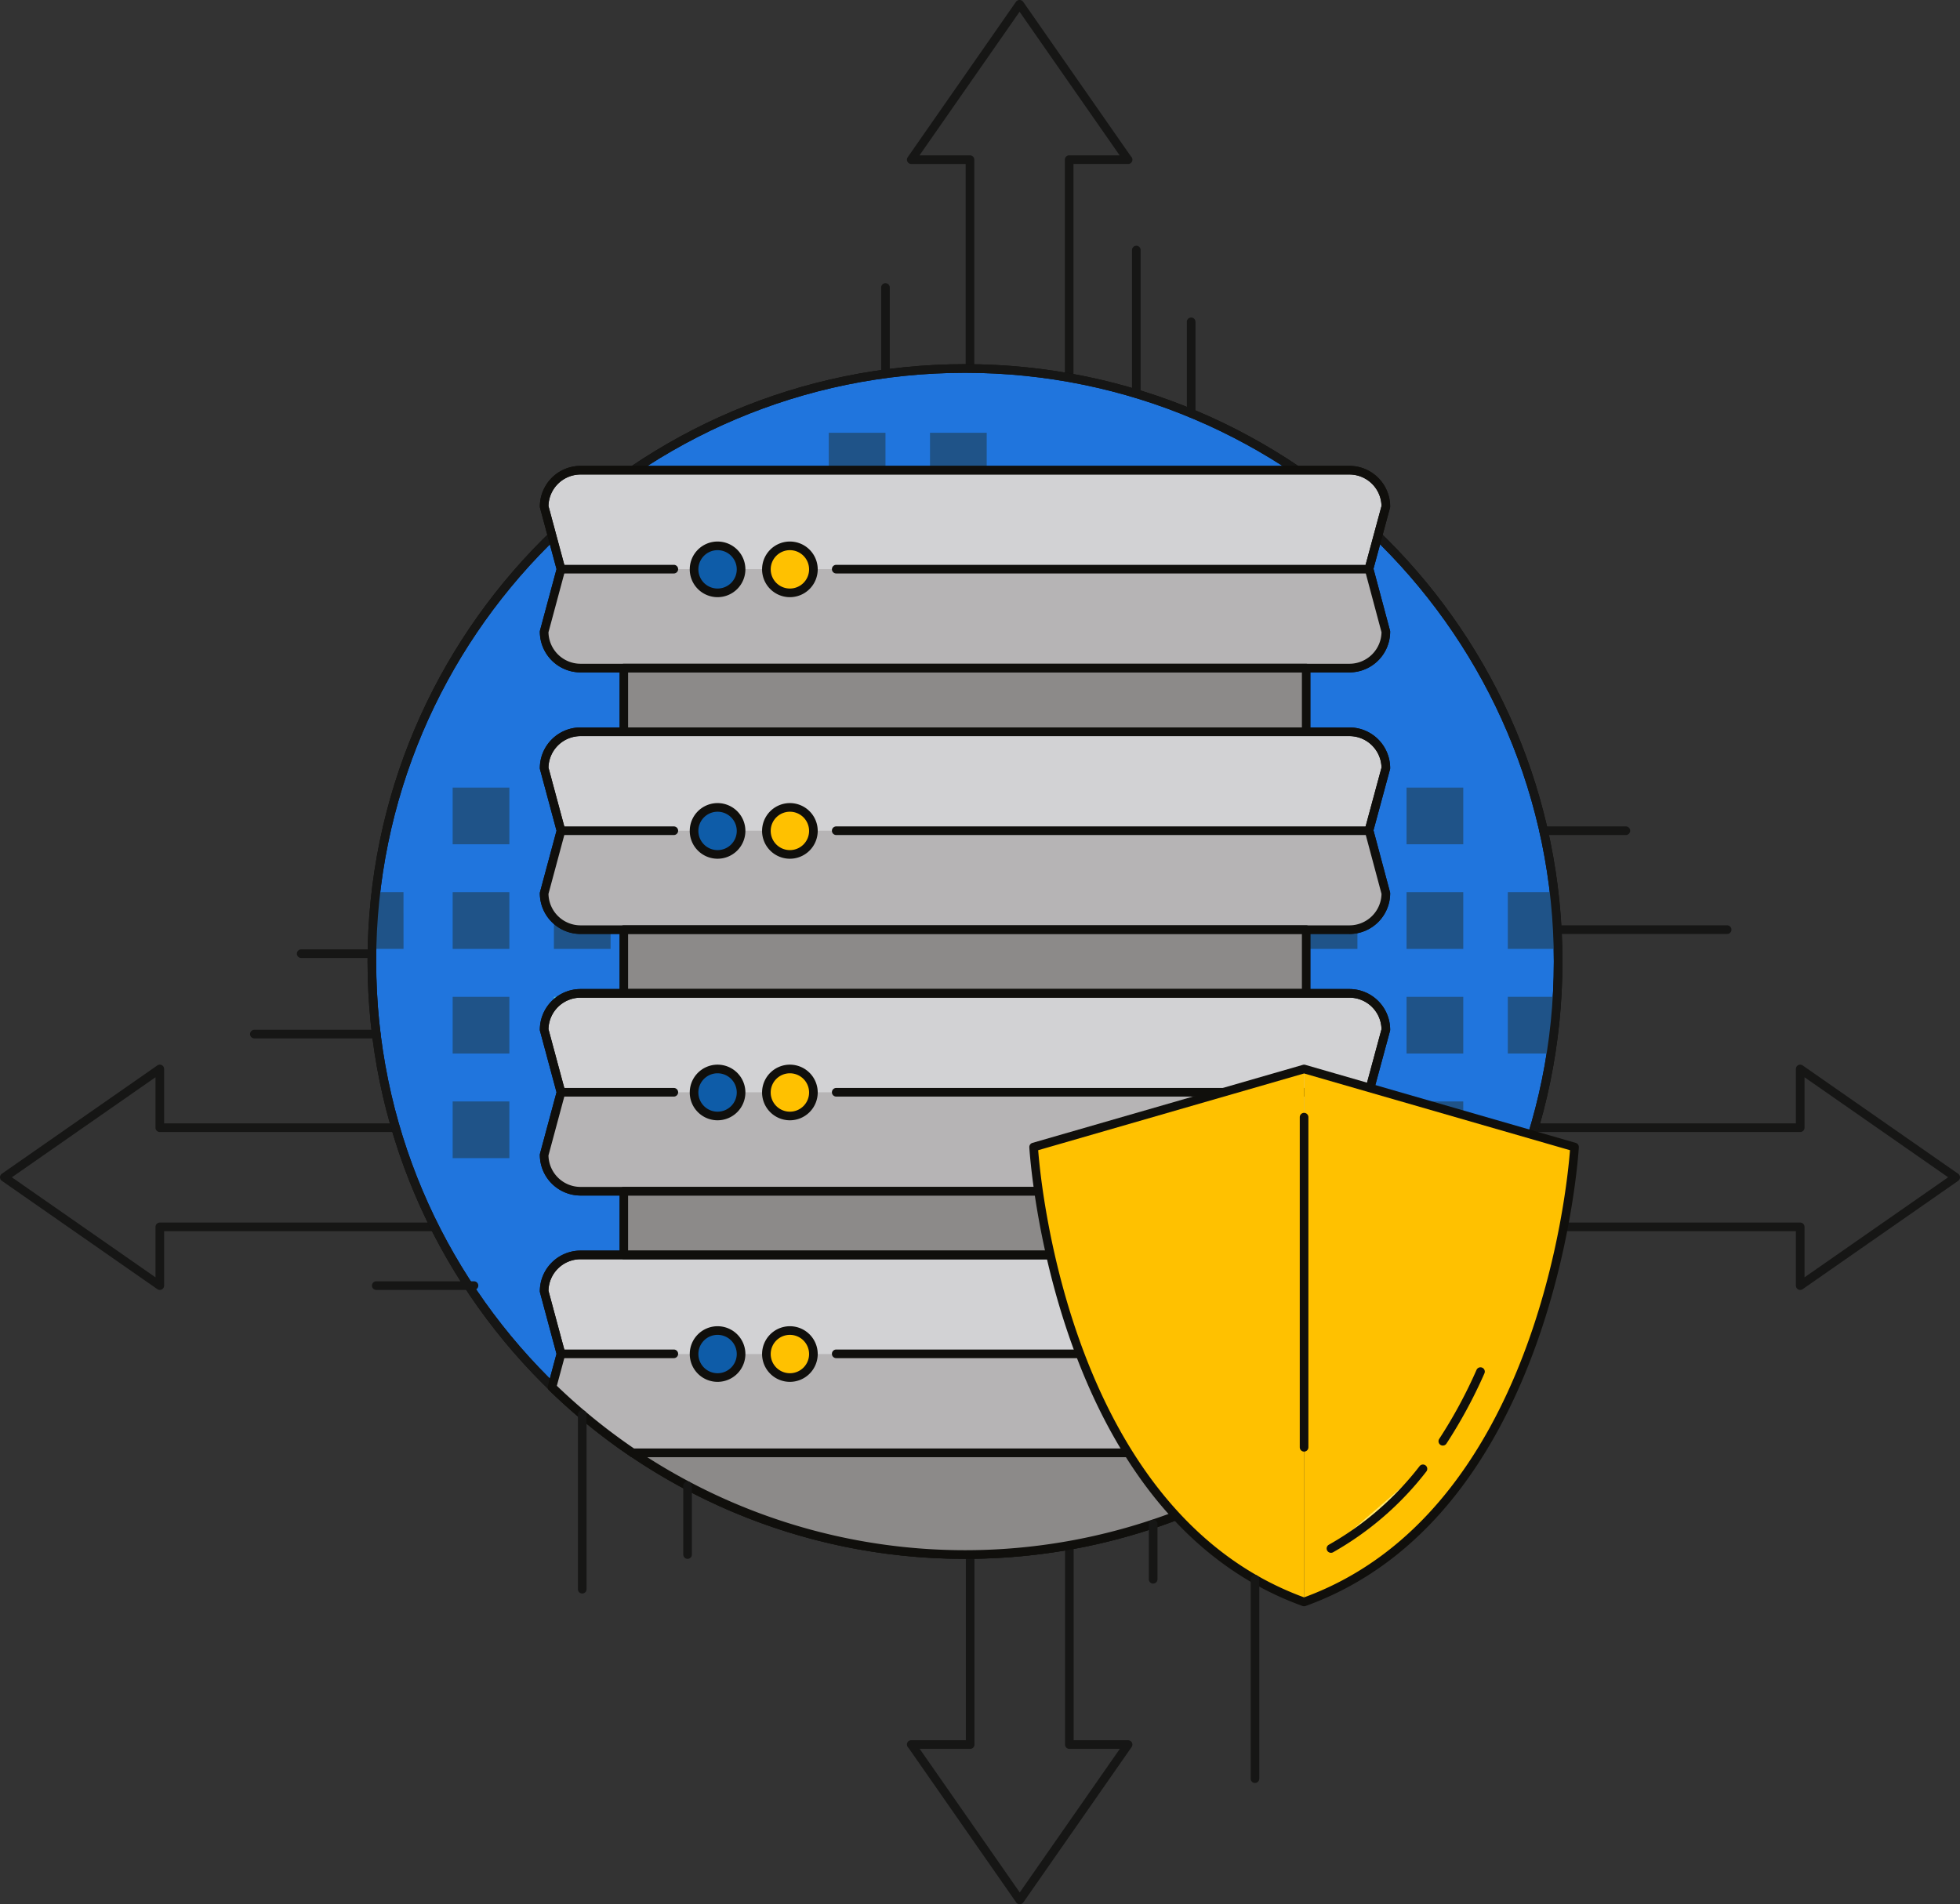<svg id="Grupo_8647" data-name="Grupo 8647" xmlns="http://www.w3.org/2000/svg" xmlns:xlink="http://www.w3.org/1999/xlink" width="454.457" height="441.6" viewBox="0 0 454.457 441.6">
  <rect x="0" y="0" width="454.457" height="441.6" fill="#333333" stroke="none"/>
  <defs>
    <clipPath id="clip-path">
      <rect id="Rectángulo_5383" data-name="Rectángulo 5383" width="454.457" height="441.6" fill="none"/>
    </clipPath>
  </defs>
  <g id="Grupo_8646" data-name="Grupo 8646" clip-path="url(#clip-path)">
    <path id="Trazado_6203" data-name="Trazado 6203" d="M37.052,353a1,1,0,0,1-.571-.179L.429,327.7a1,1,0,0,1,0-1.642l36.053-25.121a1,1,0,0,1,1.572.821v12.62h93.412a1,1,0,0,1,1,1v23a1,1,0,0,1-1,1H38.054V352a1,1,0,0,1-1,1m-34.3-26.118,33.3,23.2v-11.7a1,1,0,0,1,1-1h93.413v-21H37.052a1,1,0,0,1-1-1v-11.7Z" transform="translate(0 -53.859)" fill="#161615"/>
    <path id="Trazado_6204" data-name="Trazado 6204" d="M487.18,352.887a1,1,0,0,1-.538-.887V339.383H393.23a1,1,0,0,1-1-1v-23a1,1,0,0,1,1-1h93.412v-12.62a1,1,0,0,1,1.574-.821l36.052,25.121a1,1,0,0,1,0,1.642l-36.052,25.117a1,1,0,0,1-1.036.066m1.465-49.209v11.7a1,1,0,0,1-1,1H394.23v21h93.414a1,1,0,0,1,1,1v11.7l33.3-23.2Z" transform="translate(-70.238 -53.859)" fill="#161615"/>
    <path id="Trazado_6205" data-name="Trazado 6205" d="M293.776,132.441h-23a1,1,0,0,1-1-1V38.025H257.163a1,1,0,0,1-.821-1.572L281.454.4A1.036,1.036,0,0,1,283.1.4l24.988,35.859a1,1,0,0,1,.352.763.965.965,0,0,1-1.022,1H294.777v93.414a1,1,0,0,1-1,1m-22-2h21V37.025a1,1,0,0,1,1-1h11.7l-23.2-33.3-23.2,33.3h11.7a1,1,0,0,1,1,1Z" transform="translate(-45.872 0)" fill="#161615"/>
    <path id="Trazado_6206" data-name="Trazado 6206" d="M270.819,376.6h23a1,1,0,0,1,1,1v93.413h12.618a1,1,0,0,1,.821,1.572l-25.116,36.049a1.036,1.036,0,0,1-1.642,0l-24.986-35.859a1,1,0,0,1-.353-.762.962.962,0,0,1,1.02-1h12.638V377.6a1,1,0,0,1,1-1m22,2h-21v93.414a1,1,0,0,1-1,1h-11.7l23.2,33.3,23.2-33.3h-11.7a1,1,0,0,1-1-1Z" transform="translate(-45.872 -67.44)" fill="#161615"/>
    <path id="Trazado_6207" data-name="Trazado 6207" d="M380.086,241.619A137.526,137.526,0,1,1,242.561,104.094,137.525,137.525,0,0,1,380.086,241.619" transform="translate(-18.809 -18.641)" fill="#2075dd"/>
    <path id="Trazado_6208" data-name="Trazado 6208" d="M380.086,241.619A137.526,137.526,0,1,1,242.561,104.094,137.525,137.525,0,0,1,380.086,241.619Z" transform="translate(-18.809 -18.641)" fill="none" stroke="#fff" stroke-miterlimit="10" stroke-width="1"/>
    <path id="Trazado_6209" data-name="Trazado 6209" d="M242.342,379.929c-76.385,0-138.528-62.143-138.528-138.528s62.143-138.526,138.528-138.526S380.869,165.017,380.869,241.4,318.726,379.929,242.342,379.929m0-275.053c-75.281,0-136.526,61.245-136.526,136.525s61.245,136.526,136.526,136.526S378.868,316.682,378.868,241.4,317.622,104.876,242.342,104.876" transform="translate(-18.591 -18.422)" fill="#100f0c"/>
    <path id="Trazado_6210" data-name="Trazado 6210" d="M425.869,252.042v13.15H437.5c-.091-4.437-.4-8.823-.9-13.15Z" transform="translate(-76.263 -45.134)" fill="#1f5388"/>
    <path id="Trazado_6211" data-name="Trazado 6211" d="M425.869,294.746h10.02q1.01-6.478,1.4-13.148H425.869Z" transform="translate(-76.263 -50.427)" fill="#1f5388"/>
    <path id="Trazado_6212" data-name="Trazado 6212" d="M112.374,252.042H105.98q-.752,6.489-.9,13.15h7.3Z" transform="translate(-18.817 -45.134)" fill="#1f5388"/>
    <path id="Trazado_6213" data-name="Trazado 6213" d="M344.97,377.448l-.017-.086,3.9-14.417a8.464,8.464,0,0,0-8.44-8.441H162.132a8.464,8.464,0,0,0-8.438,8.441l3.9,14.5h0l-2.077,7.718a137.745,137.745,0,0,0,18.706,15.227H328.316a138.064,138.064,0,0,0,18.713-15.233l-2.063-7.711Z" transform="translate(-27.523 -63.483)" fill="#d2d2d4"/>
    <path id="Trazado_6214" data-name="Trazado 6214" d="M328.1,401.174H174a1.011,1.011,0,0,1-.563-.172A139.242,139.242,0,0,1,154.6,385.666a1.007,1.007,0,0,1-.27-.979l2.007-7.457-3.829-14.241a1.009,1.009,0,0,1-.034-.261,9.451,9.451,0,0,1,9.439-9.441h178.28a9.451,9.451,0,0,1,9.438,9.441.818.818,0,0,1-.034.262l-3.831,14.157,2.013,7.538a1.009,1.009,0,0,1-.271.976A139.847,139.847,0,0,1,328.661,401a1.011,1.011,0,0,1-.563.172m-153.787-2h153.48a137.875,137.875,0,0,0,17.9-14.543l-1.912-7.141a1.353,1.353,0,0,1-.017-.607L347.63,362.6a7.445,7.445,0,0,0-7.436-7.312H161.914a7.448,7.448,0,0,0-7.437,7.313l3.869,14.369a1.038,1.038,0,0,1,0,.521l-1.928,7.149a137.5,137.5,0,0,0,17.893,14.533" transform="translate(-27.304 -63.265)" fill="#100f0c"/>
    <path id="Trazado_6215" data-name="Trazado 6215" d="M242.342,379.929c-76.385,0-138.528-62.143-138.528-138.528s62.143-138.526,138.528-138.526S380.869,165.017,380.869,241.4,318.726,379.929,242.342,379.929m0-275.053c-75.281,0-136.526,61.245-136.526,136.525s61.245,136.526,136.526,136.526S378.868,316.682,378.868,241.4,317.622,104.876,242.342,104.876" transform="translate(-18.591 -18.422)" fill="#161615"/>
    <rect id="Rectángulo_5364" data-name="Rectángulo 5364" width="13.148" height="13.146" transform="translate(326.133 182.647)" fill="#1f5388"/>
    <rect id="Rectángulo_5365" data-name="Rectángulo 5365" width="13.148" height="13.15" transform="translate(326.133 206.908)" fill="#1f5388"/>
    <rect id="Rectángulo_5366" data-name="Rectángulo 5366" width="13.148" height="13.148" transform="translate(326.133 231.171)" fill="#1f5388"/>
    <rect id="Rectángulo_5367" data-name="Rectángulo 5367" width="13.148" height="13.149" transform="translate(326.133 255.433)" fill="#1f5388"/>
    <rect id="Rectángulo_5368" data-name="Rectángulo 5368" width="13.147" height="13.149" transform="translate(192.163 100.363)" fill="#1f5388"/>
    <rect id="Rectángulo_5369" data-name="Rectángulo 5369" width="13.148" height="13.149" transform="translate(215.635 100.363)" fill="#1f5388"/>
    <rect id="Rectángulo_5370" data-name="Rectángulo 5370" width="13.145" height="13.146" transform="translate(301.593 182.647)" fill="#45b9df"/>
    <rect id="Rectángulo_5371" data-name="Rectángulo 5371" width="13.145" height="13.15" transform="translate(301.593 206.908)" fill="#1f5388"/>
    <rect id="Rectángulo_5372" data-name="Rectángulo 5372" width="13.148" height="13.15" transform="translate(104.957 206.908)" fill="#1f5388"/>
    <rect id="Rectángulo_5373" data-name="Rectángulo 5373" width="13.148" height="13.148" transform="translate(104.957 231.171)" fill="#1f5388"/>
    <rect id="Rectángulo_5374" data-name="Rectángulo 5374" width="13.148" height="13.146" transform="translate(104.957 182.647)" fill="#1f5388"/>
    <rect id="Rectángulo_5375" data-name="Rectángulo 5375" width="13.148" height="13.149" transform="translate(104.957 255.433)" fill="#1f5388"/>
    <rect id="Rectángulo_5376" data-name="Rectángulo 5376" width="13.147" height="13.15" transform="translate(128.429 206.908)" fill="#1f5388"/>
    <rect id="Rectángulo_5377" data-name="Rectángulo 5377" width="13.147" height="13.148" transform="translate(128.429 231.171)" fill="#45b9df"/>
    <rect id="Rectángulo_5378" data-name="Rectángulo 5378" width="13.145" height="13.148" transform="translate(301.593 231.171)" fill="#45b9df"/>
    <rect id="Rectángulo_5379" data-name="Rectángulo 5379" width="13.145" height="13.149" transform="translate(301.593 255.433)" fill="#45b9df"/>
    <path id="Trazado_6216" data-name="Trazado 6216" d="M348.852,170.283a8.465,8.465,0,0,1-8.438,8.44H162.133a8.464,8.464,0,0,1-8.438-8.44l3.9-14.507-3.9-14.5a8.464,8.464,0,0,1,8.438-8.44h178.28a8.464,8.464,0,0,1,8.438,8.44l-3.9,14.418Z" transform="translate(-27.523 -23.787)" fill="#d2d2d4"/>
    <path id="Trazado_6217" data-name="Trazado 6217" d="M340.194,179.5H161.915a9.45,9.45,0,0,1-9.44-9.441.965.965,0,0,1,.035-.26l3.833-14.247-3.833-14.242a.965.965,0,0,1-.035-.26,9.451,9.451,0,0,1,9.44-9.441H340.194a9.452,9.452,0,0,1,9.44,9.441.856.856,0,0,1-.035.261l-3.83,14.159,3.83,14.332a.832.832,0,0,1,.035.258,9.451,9.451,0,0,1-9.44,9.441m-185.717-9.313a7.448,7.448,0,0,0,7.438,7.311H340.194a7.445,7.445,0,0,0,7.436-7.312l-3.867-14.461a.985.985,0,0,1,0-.519l3.866-14.286a7.445,7.445,0,0,0-7.436-7.31H161.915a7.447,7.447,0,0,0-7.438,7.31l3.869,14.37a1.017,1.017,0,0,1,0,.52Z" transform="translate(-27.304 -23.569)" fill="#100f0c"/>
    <path id="Trazado_6218" data-name="Trazado 6218" d="M157.6,160.78l-3.9,14.507a8.464,8.464,0,0,0,8.438,8.44h178.28a8.465,8.465,0,0,0,8.44-8.44L344.97,160.78Z" transform="translate(-27.523 -28.792)" fill="#b6b4b5"/>
    <path id="Trazado_6219" data-name="Trazado 6219" d="M184.392,161.561h-26.16a1,1,0,1,1,0-2h26.16a1,1,0,0,1,0,2" transform="translate(-28.156 -28.573)" fill="#100f0c"/>
    <path id="Trazado_6220" data-name="Trazado 6220" d="M359.5,161.561H235.972a1,1,0,0,1,0-2H359.5a1,1,0,1,1,0,2" transform="translate(-42.078 -28.573)" fill="#100f0c"/>
    <path id="Trazado_6221" data-name="Trazado 6221" d="M206.936,159.651a5.451,5.451,0,1,1-5.452-5.452,5.449,5.449,0,0,1,5.452,5.452" transform="translate(-35.105 -27.613)" fill="#0e5ca8"/>
    <path id="Trazado_6222" data-name="Trazado 6222" d="M206.936,159.651a5.451,5.451,0,1,1-5.452-5.452A5.449,5.449,0,0,1,206.936,159.651Z" transform="translate(-35.105 -27.613)" fill="none" stroke="#fff" stroke-miterlimit="10" stroke-width="1"/>
    <path id="Trazado_6223" data-name="Trazado 6223" d="M201.265,165.882a6.451,6.451,0,1,1,6.452-6.449,6.459,6.459,0,0,1-6.452,6.449m0-10.9a4.449,4.449,0,1,0,4.451,4.451,4.456,4.456,0,0,0-4.451-4.451" transform="translate(-34.886 -27.395)" fill="#100f0c"/>
    <path id="Trazado_6224" data-name="Trazado 6224" d="M227.363,159.651a5.449,5.449,0,1,1-5.452-5.452,5.449,5.449,0,0,1,5.452,5.452" transform="translate(-38.763 -27.613)" fill="#ffc100"/>
    <path id="Trazado_6225" data-name="Trazado 6225" d="M221.693,165.882a6.451,6.451,0,1,1,6.452-6.449,6.458,6.458,0,0,1-6.452,6.449m0-10.9a4.449,4.449,0,1,0,4.451,4.451,4.455,4.455,0,0,0-4.451-4.451" transform="translate(-38.544 -27.395)" fill="#100f0c"/>
    <rect id="Rectángulo_5380" data-name="Rectángulo 5380" width="158.235" height="14.768" transform="translate(144.634 154.935)" fill="#8c8a89"/>
    <path id="Trazado_6226" data-name="Trazado 6226" d="M334.2,204.283H175.965a1,1,0,0,1-1-1V188.514a1,1,0,0,1,1-1H334.2a1,1,0,0,1,1,1v14.768a1,1,0,0,1-1,1m-157.234-2H333.2V189.514H176.966Z" transform="translate(-31.332 -33.579)" fill="#100f0c"/>
    <path id="Trazado_6227" data-name="Trazado 6227" d="M340.194,179.5H161.915a9.45,9.45,0,0,1-9.44-9.441.965.965,0,0,1,.035-.26l3.833-14.247-3.833-14.242a.965.965,0,0,1-.035-.26,9.451,9.451,0,0,1,9.44-9.441H340.194a9.452,9.452,0,0,1,9.44,9.441.856.856,0,0,1-.035.261l-3.83,14.159,3.83,14.332a.832.832,0,0,1,.035.258,9.451,9.451,0,0,1-9.44,9.441m-185.717-9.313a7.448,7.448,0,0,0,7.438,7.311H340.194a7.445,7.445,0,0,0,7.436-7.312l-3.867-14.461a.985.985,0,0,1,0-.519l3.866-14.286a7.445,7.445,0,0,0-7.436-7.31H161.915a7.447,7.447,0,0,0-7.438,7.31l3.869,14.37a1.017,1.017,0,0,1,0,.52Z" transform="translate(-27.304 -23.569)" fill="#100f0c"/>
    <path id="Trazado_6228" data-name="Trazado 6228" d="M348.852,244.172a8.463,8.463,0,0,1-8.438,8.438H162.133a8.463,8.463,0,0,1-8.438-8.438l3.9-14.507-3.9-14.5a8.465,8.465,0,0,1,8.438-8.441h178.28a8.465,8.465,0,0,1,8.438,8.441l-3.9,14.42Z" transform="translate(-27.523 -37.019)" fill="#d2d2d4"/>
    <path id="Trazado_6229" data-name="Trazado 6229" d="M340.194,253.393H161.915a9.45,9.45,0,0,1-9.44-9.439.956.956,0,0,1,.035-.26l3.833-14.246L152.51,215.2a.967.967,0,0,1-.035-.261,9.451,9.451,0,0,1,9.44-9.441H340.194a9.452,9.452,0,0,1,9.44,9.441.849.849,0,0,1-.035.261l-3.83,14.162L349.6,243.7a.84.84,0,0,1,.035.259,9.451,9.451,0,0,1-9.44,9.439m-185.717-9.312a7.448,7.448,0,0,0,7.438,7.311H340.194a7.445,7.445,0,0,0,7.436-7.312l-3.867-14.458a.988.988,0,0,1,0-.52l3.866-14.287a7.446,7.446,0,0,0-7.436-7.311H161.915a7.448,7.448,0,0,0-7.438,7.312l3.869,14.371a1.014,1.014,0,0,1,0,.52Z" transform="translate(-27.304 -36.8)" fill="#100f0c"/>
    <path id="Trazado_6230" data-name="Trazado 6230" d="M157.6,234.671l-3.9,14.507a8.462,8.462,0,0,0,8.438,8.438h178.28a8.463,8.463,0,0,0,8.44-8.438l-3.882-14.507Z" transform="translate(-27.523 -42.024)" fill="#b6b4b5"/>
    <path id="Trazado_6231" data-name="Trazado 6231" d="M184.392,235.454h-26.16a1,1,0,1,1,0-2h26.16a1,1,0,0,1,0,2" transform="translate(-28.156 -41.805)" fill="#100f0c"/>
    <path id="Trazado_6232" data-name="Trazado 6232" d="M359.5,235.454H235.972a1,1,0,0,1,0-2H359.5a1,1,0,0,1,0,2" transform="translate(-42.078 -41.805)" fill="#100f0c"/>
    <path id="Trazado_6233" data-name="Trazado 6233" d="M206.936,233.542a5.451,5.451,0,1,1-5.452-5.452,5.449,5.449,0,0,1,5.452,5.452" transform="translate(-35.105 -40.845)" fill="#0e5ca8"/>
    <path id="Trazado_6234" data-name="Trazado 6234" d="M206.936,233.542a5.451,5.451,0,1,1-5.452-5.452A5.449,5.449,0,0,1,206.936,233.542Z" transform="translate(-35.105 -40.845)" fill="none" stroke="#fff" stroke-miterlimit="10" stroke-width="1"/>
    <path id="Trazado_6235" data-name="Trazado 6235" d="M201.265,239.772a6.451,6.451,0,1,1,6.452-6.449,6.459,6.459,0,0,1-6.452,6.449m0-10.9a4.45,4.45,0,1,0,4.451,4.452,4.456,4.456,0,0,0-4.451-4.452" transform="translate(-34.886 -40.627)" fill="#100f0c"/>
    <path id="Trazado_6236" data-name="Trazado 6236" d="M227.363,233.542a5.449,5.449,0,1,1-5.452-5.452,5.449,5.449,0,0,1,5.452,5.452" transform="translate(-38.763 -40.845)" fill="#ffc100"/>
    <path id="Trazado_6237" data-name="Trazado 6237" d="M221.693,239.772a6.451,6.451,0,1,1,6.452-6.449,6.458,6.458,0,0,1-6.452,6.449m0-10.9a4.45,4.45,0,1,0,4.451,4.452,4.456,4.456,0,0,0-4.451-4.452" transform="translate(-38.544 -40.627)" fill="#100f0c"/>
    <rect id="Rectángulo_5381" data-name="Rectángulo 5381" width="158.235" height="14.771" transform="translate(144.634 215.592)" fill="#8c8a89"/>
    <path id="Trazado_6238" data-name="Trazado 6238" d="M334.2,278.175H175.965a1,1,0,0,1-1-1V262.4a1,1,0,0,1,1-1H334.2a1,1,0,0,1,1,1v14.771a1,1,0,0,1-1,1m-157.234-2H333.2V263.4H176.966Z" transform="translate(-31.332 -46.811)" fill="#100f0c"/>
    <path id="Trazado_6239" data-name="Trazado 6239" d="M340.194,253.393H161.915a9.45,9.45,0,0,1-9.44-9.439.956.956,0,0,1,.035-.26l3.833-14.246L152.51,215.2a.967.967,0,0,1-.035-.261,9.451,9.451,0,0,1,9.44-9.441H340.194a9.452,9.452,0,0,1,9.44,9.441.849.849,0,0,1-.035.261l-3.83,14.162L349.6,243.7a.84.84,0,0,1,.035.259,9.451,9.451,0,0,1-9.44,9.439m-185.717-9.312a7.448,7.448,0,0,0,7.438,7.311H340.194a7.445,7.445,0,0,0,7.436-7.312l-3.867-14.458a.988.988,0,0,1,0-.52l3.866-14.287a7.446,7.446,0,0,0-7.436-7.311H161.915a7.448,7.448,0,0,0-7.438,7.312l3.869,14.371a1.014,1.014,0,0,1,0,.52Z" transform="translate(-27.304 -36.8)" fill="#100f0c"/>
    <path id="Trazado_6240" data-name="Trazado 6240" d="M348.852,318.064a8.463,8.463,0,0,1-8.438,8.438H162.133a8.463,8.463,0,0,1-8.438-8.438l3.9-14.509-3.9-14.5a8.464,8.464,0,0,1,8.438-8.44h178.28a8.464,8.464,0,0,1,8.438,8.44l-3.9,14.42Z" transform="translate(-27.523 -50.251)" fill="#d2d2d4"/>
    <path id="Trazado_6241" data-name="Trazado 6241" d="M340.194,327.286H161.915a9.45,9.45,0,0,1-9.44-9.44.956.956,0,0,1,.035-.26l3.833-14.249L152.51,289.1a.959.959,0,0,1-.035-.259,9.45,9.45,0,0,1,9.44-9.441H340.194a9.451,9.451,0,0,1,9.44,9.441.848.848,0,0,1-.035.26l-3.83,14.16,3.83,14.33a.846.846,0,0,1,.035.259,9.451,9.451,0,0,1-9.44,9.44m-185.717-9.313a7.446,7.446,0,0,0,7.438,7.31H340.194a7.444,7.444,0,0,0,7.436-7.31l-3.867-14.459a.988.988,0,0,1,0-.52l3.866-14.287a7.445,7.445,0,0,0-7.436-7.31H161.915a7.448,7.448,0,0,0-7.438,7.311l3.869,14.369a1.014,1.014,0,0,1,0,.52Z" transform="translate(-27.304 -50.033)" fill="#100f0c"/>
    <path id="Trazado_6242" data-name="Trazado 6242" d="M157.6,308.559l-3.9,14.51a8.462,8.462,0,0,0,8.438,8.437h178.28a8.463,8.463,0,0,0,8.44-8.437l-3.882-14.51Z" transform="translate(-27.523 -55.255)" fill="#b6b4b5"/>
    <path id="Trazado_6243" data-name="Trazado 6243" d="M184.392,309.342h-26.16a1,1,0,1,1,0-2h26.16a1,1,0,1,1,0,2" transform="translate(-28.156 -55.037)" fill="#100f0c"/>
    <path id="Trazado_6244" data-name="Trazado 6244" d="M359.5,309.342H235.972a1,1,0,0,1,0-2H359.5a1,1,0,1,1,0,2" transform="translate(-42.078 -55.037)" fill="#100f0c"/>
    <path id="Trazado_6245" data-name="Trazado 6245" d="M206.936,307.432a5.451,5.451,0,1,1-5.452-5.452,5.449,5.449,0,0,1,5.452,5.452" transform="translate(-35.105 -54.077)" fill="#0e5ca8"/>
    <path id="Trazado_6246" data-name="Trazado 6246" d="M206.936,307.432a5.451,5.451,0,1,1-5.452-5.452A5.449,5.449,0,0,1,206.936,307.432Z" transform="translate(-35.105 -54.077)" fill="none" stroke="#fff" stroke-miterlimit="10" stroke-width="1"/>
    <path id="Trazado_6247" data-name="Trazado 6247" d="M201.265,313.663a6.451,6.451,0,1,1,6.452-6.45,6.459,6.459,0,0,1-6.452,6.45m0-10.9a4.451,4.451,0,1,0,4.451,4.451,4.456,4.456,0,0,0-4.451-4.451" transform="translate(-34.886 -53.859)" fill="#100f0c"/>
    <path id="Trazado_6248" data-name="Trazado 6248" d="M227.363,307.432a5.449,5.449,0,1,1-5.452-5.452,5.449,5.449,0,0,1,5.452,5.452" transform="translate(-38.763 -54.077)" fill="#ffc100"/>
    <path id="Trazado_6249" data-name="Trazado 6249" d="M221.693,313.663a6.451,6.451,0,1,1,6.452-6.45,6.458,6.458,0,0,1-6.452,6.45m0-10.9a4.451,4.451,0,1,0,4.451,4.451,4.456,4.456,0,0,0-4.451-4.451" transform="translate(-38.544 -53.859)" fill="#100f0c"/>
    <rect id="Rectángulo_5382" data-name="Rectángulo 5382" width="158.235" height="14.768" transform="translate(144.634 276.253)" fill="#8c8a89"/>
    <path id="Trazado_6250" data-name="Trazado 6250" d="M334.2,352.064H175.965a1,1,0,0,1-1-1V336.295a1,1,0,0,1,1-1H334.2a1,1,0,0,1,1,1v14.769a1,1,0,0,1-1,1m-157.234-2H333.2V337.3H176.966Z" transform="translate(-31.332 -60.043)" fill="#100f0c"/>
    <path id="Trazado_6251" data-name="Trazado 6251" d="M340.194,327.286H161.915a9.45,9.45,0,0,1-9.44-9.44.956.956,0,0,1,.035-.26l3.833-14.249L152.51,289.1a.959.959,0,0,1-.035-.259,9.45,9.45,0,0,1,9.44-9.441H340.194a9.451,9.451,0,0,1,9.44,9.441.848.848,0,0,1-.035.26l-3.83,14.16,3.83,14.33a.846.846,0,0,1,.035.259,9.451,9.451,0,0,1-9.44,9.44m-185.717-9.313a7.446,7.446,0,0,0,7.438,7.31H340.194a7.444,7.444,0,0,0,7.436-7.31l-3.867-14.459a.988.988,0,0,1,0-.52l3.866-14.287a7.445,7.445,0,0,0-7.436-7.31H161.915a7.448,7.448,0,0,0-7.438,7.311l3.869,14.369a1.014,1.014,0,0,1,0,.52Z" transform="translate(-27.304 -50.033)" fill="#100f0c"/>
    <path id="Trazado_6252" data-name="Trazado 6252" d="M178.7,410.4a137.587,137.587,0,0,0,154.1,0Z" transform="translate(-32.001 -73.493)" fill="#8c8a89"/>
    <path id="Trazado_6253" data-name="Trazado 6253" d="M255.534,434.781a137.8,137.8,0,0,1-77.609-23.769,1,1,0,0,1,.561-1.829h154.1a1,1,0,0,1,.561,1.829,137.8,137.8,0,0,1-77.609,23.769m-73.717-23.6a136.615,136.615,0,0,0,147.433,0Z" transform="translate(-31.783 -73.275)" fill="#100f0c"/>
    <path id="Trazado_6254" data-name="Trazado 6254" d="M328.714,405.456a137.754,137.754,0,0,0,18.713-15.234l-2.063-7.71H157.991l-2.077,7.718a137.732,137.732,0,0,0,18.706,15.226Z" transform="translate(-27.92 -68.498)" fill="#b6b4b5"/>
    <path id="Trazado_6255" data-name="Trazado 6255" d="M328.1,401.174H174a1.011,1.011,0,0,1-.563-.172A139.242,139.242,0,0,1,154.6,385.666a1.007,1.007,0,0,1-.27-.979l2.007-7.457-3.829-14.241a1.009,1.009,0,0,1-.034-.261,9.451,9.451,0,0,1,9.439-9.441h178.28a9.451,9.451,0,0,1,9.438,9.441.818.818,0,0,1-.034.262l-3.831,14.157,2.013,7.538a1.009,1.009,0,0,1-.271.976A139.847,139.847,0,0,1,328.661,401a1.011,1.011,0,0,1-.563.172m-153.787-2h153.48a137.875,137.875,0,0,0,17.9-14.543l-1.912-7.141a1.353,1.353,0,0,1-.017-.607L347.63,362.6a7.445,7.445,0,0,0-7.436-7.312H161.914a7.448,7.448,0,0,0-7.437,7.313l3.869,14.369a1.038,1.038,0,0,1,0,.521l-1.928,7.149a137.5,137.5,0,0,0,17.893,14.533" transform="translate(-27.304 -63.265)" fill="#100f0c"/>
    <path id="Trazado_6256" data-name="Trazado 6256" d="M184.392,383.235h-26.16a1,1,0,1,1,0-2h26.16a1,1,0,1,1,0,2" transform="translate(-28.156 -68.27)" fill="#100f0c"/>
    <path id="Trazado_6257" data-name="Trazado 6257" d="M359.5,383.235H235.972a1,1,0,0,1,0-2H359.5a1,1,0,1,1,0,2" transform="translate(-42.078 -68.27)" fill="#100f0c"/>
    <path id="Trazado_6258" data-name="Trazado 6258" d="M206.936,381.323a5.451,5.451,0,1,1-5.452-5.451,5.449,5.449,0,0,1,5.452,5.451" transform="translate(-35.105 -67.309)" fill="#0e5ca8"/>
    <path id="Trazado_6259" data-name="Trazado 6259" d="M206.936,381.323a5.451,5.451,0,1,1-5.452-5.451A5.449,5.449,0,0,1,206.936,381.323Z" transform="translate(-35.105 -67.309)" fill="none" stroke="#fff" stroke-miterlimit="10" stroke-width="1"/>
    <path id="Trazado_6260" data-name="Trazado 6260" d="M201.265,387.553a6.45,6.45,0,1,1,6.452-6.448,6.458,6.458,0,0,1-6.452,6.448m0-10.9a4.449,4.449,0,1,0,4.451,4.45,4.455,4.455,0,0,0-4.451-4.45" transform="translate(-34.886 -67.091)" fill="#100f0c"/>
    <path id="Trazado_6261" data-name="Trazado 6261" d="M227.363,381.323a5.449,5.449,0,1,1-5.452-5.451,5.449,5.449,0,0,1,5.452,5.451" transform="translate(-38.763 -67.309)" fill="#ffc100"/>
    <path id="Trazado_6262" data-name="Trazado 6262" d="M221.693,387.553a6.45,6.45,0,1,1,6.452-6.448,6.458,6.458,0,0,1-6.452,6.448m0-10.9a4.449,4.449,0,1,0,4.451,4.45,4.455,4.455,0,0,0-4.451-4.45" transform="translate(-38.544 -67.091)" fill="#100f0c"/>
    <path id="Trazado_6263" data-name="Trazado 6263" d="M291.947,320.08s4.373,84.5,62.706,105.5V301.98Z" transform="translate(-52.28 -54.077)" fill="#ffc100"/>
    <path id="Trazado_6264" data-name="Trazado 6264" d="M368.33,301.98v123.6c58.331-21,62.706-105.5,62.706-105.5Z" transform="translate(-65.959 -54.077)" fill="#ffc100"/>
    <path id="Trazado_6265" data-name="Trazado 6265" d="M354.435,426.362a1.02,1.02,0,0,1-.34-.058c-58.282-20.982-63.323-105.538-63.366-106.389a1,1,0,0,1,.722-1.013l62.707-18.1a1,1,0,0,1,.557,0l62.7,18.1a1,1,0,0,1,.722,1.013c-.04.851-5.082,85.407-63.363,106.389a1.038,1.038,0,0,1-.34.058M292.782,320.6c.652,8.577,7.924,84.045,61.653,103.7,53.743-19.656,61-95.119,61.651-103.7l-61.651-17.8Z" transform="translate(-52.062 -53.859)" fill="#100f0c"/>
    <path id="Trazado_6266" data-name="Trazado 6266" d="M397.254,414.934a71.18,71.18,0,0,1-21.329,18.475" transform="translate(-67.319 -74.304)" fill="#ffe96f"/>
    <path id="Trazado_6267" data-name="Trazado 6267" d="M375.707,434.191a1,1,0,0,1-.485-1.876A70.246,70.246,0,0,0,396.249,414.1a1,1,0,1,1,1.571,1.239,72.288,72.288,0,0,1-21.63,18.731,1.025,1.025,0,0,1-.484.124" transform="translate(-67.1 -74.086)" fill="#100f0c"/>
    <path id="Trazado_6268" data-name="Trazado 6268" d="M416.248,387.475a111.97,111.97,0,0,1-8.729,16.15" transform="translate(-72.977 -69.387)" fill="#ffe96f"/>
    <path id="Trazado_6269" data-name="Trazado 6269" d="M407.3,404.406a1,1,0,0,1-.836-1.549,111.48,111.48,0,0,0,8.652-16.006,1,1,0,0,1,1.829.813,113.474,113.474,0,0,1-8.807,16.291,1,1,0,0,1-.838.451" transform="translate(-72.758 -69.169)" fill="#100f0c"/>
    <line id="Línea_1083" data-name="Línea 1083" y2="76.555" transform="translate(302.371 259.08)" fill="#ffe96f"/>
    <path id="Trazado_6270" data-name="Trazado 6270" d="M368.112,392.932a1,1,0,0,1-1-1V315.377a1,1,0,0,1,2,0v76.555a1,1,0,0,1-1,1" transform="translate(-65.74 -56.297)" fill="#100f0c"/>
    <path id="Trazado_6271" data-name="Trazado 6271" d="M320.729,104.71a1,1,0,0,1-1-1V70.422a1,1,0,0,1,2,0v33.288a1,1,0,0,1-1,1" transform="translate(-57.255 -12.432)" fill="#161615"/>
    <path id="Trazado_6272" data-name="Trazado 6272" d="M336.219,112.87a1,1,0,0,1-1-1V90.7a1,1,0,0,1,2,0v21.173a1,1,0,0,1-1,1" transform="translate(-60.029 -16.062)" fill="#161615"/>
    <path id="Trazado_6273" data-name="Trazado 6273" d="M249.879,101.814a1,1,0,0,1-1-1V81a1,1,0,1,1,2,0v19.808a1,1,0,0,1-1,1" transform="translate(-44.569 -14.327)" fill="#161615"/>
    <path id="Trazado_6274" data-name="Trazado 6274" d="M101.24,270.188H84.854a1,1,0,0,1,0-2H101.24a1,1,0,0,1,0,2" transform="translate(-15.016 -48.025)" fill="#161615"/>
    <path id="Trazado_6275" data-name="Trazado 6275" d="M99.892,292.909H71.622a1,1,0,0,1,0-2h28.27a1,1,0,1,1,0,2" transform="translate(-12.646 -52.094)" fill="#161615"/>
    <path id="Trazado_6276" data-name="Trazado 6276" d="M128.716,363.959H106.058a1,1,0,0,1,0-2h22.658a1,1,0,1,1,0,2" transform="translate(-18.813 -64.818)" fill="#161615"/>
    <path id="Trazado_6277" data-name="Trazado 6277" d="M479.055,263.4H439.868a1,1,0,1,1,0-2h39.188a1,1,0,1,1,0,2" transform="translate(-78.59 -46.811)" fill="#161615"/>
    <path id="Trazado_6278" data-name="Trazado 6278" d="M454.841,235.454H435.774a1,1,0,0,1,0-2h19.068a1,1,0,1,1,0,2" transform="translate(-77.857 -41.805)" fill="#161615"/>
    <path id="Trazado_6279" data-name="Trazado 6279" d="M354.245,493.155a1,1,0,0,1-1-1V445.919a1,1,0,1,1,2,0v46.235a1,1,0,0,1-1,1" transform="translate(-63.257 -79.674)" fill="#161615"/>
    <path id="Trazado_6280" data-name="Trazado 6280" d="M325.482,444.125a1,1,0,0,1-1-1V430.316a1,1,0,0,1,2.006,0v12.808a1,1,0,0,1-1,1" transform="translate(-58.106 -76.88)" fill="#161615"/>
    <path id="Trazado_6281" data-name="Trazado 6281" d="M193.986,436.451a1,1,0,0,1-1-1V419.507a1,1,0,0,1,2,0V435.45a1,1,0,0,1-1,1" transform="translate(-34.559 -74.944)" fill="#161615"/>
    <path id="Trazado_6282" data-name="Trazado 6282" d="M164.233,440.882a1,1,0,0,1-1-1V399.365a1,1,0,0,1,2,0v40.517a1,1,0,0,1-1,1" transform="translate(-29.231 -71.337)" fill="#161615"/>
  </g>
</svg>
